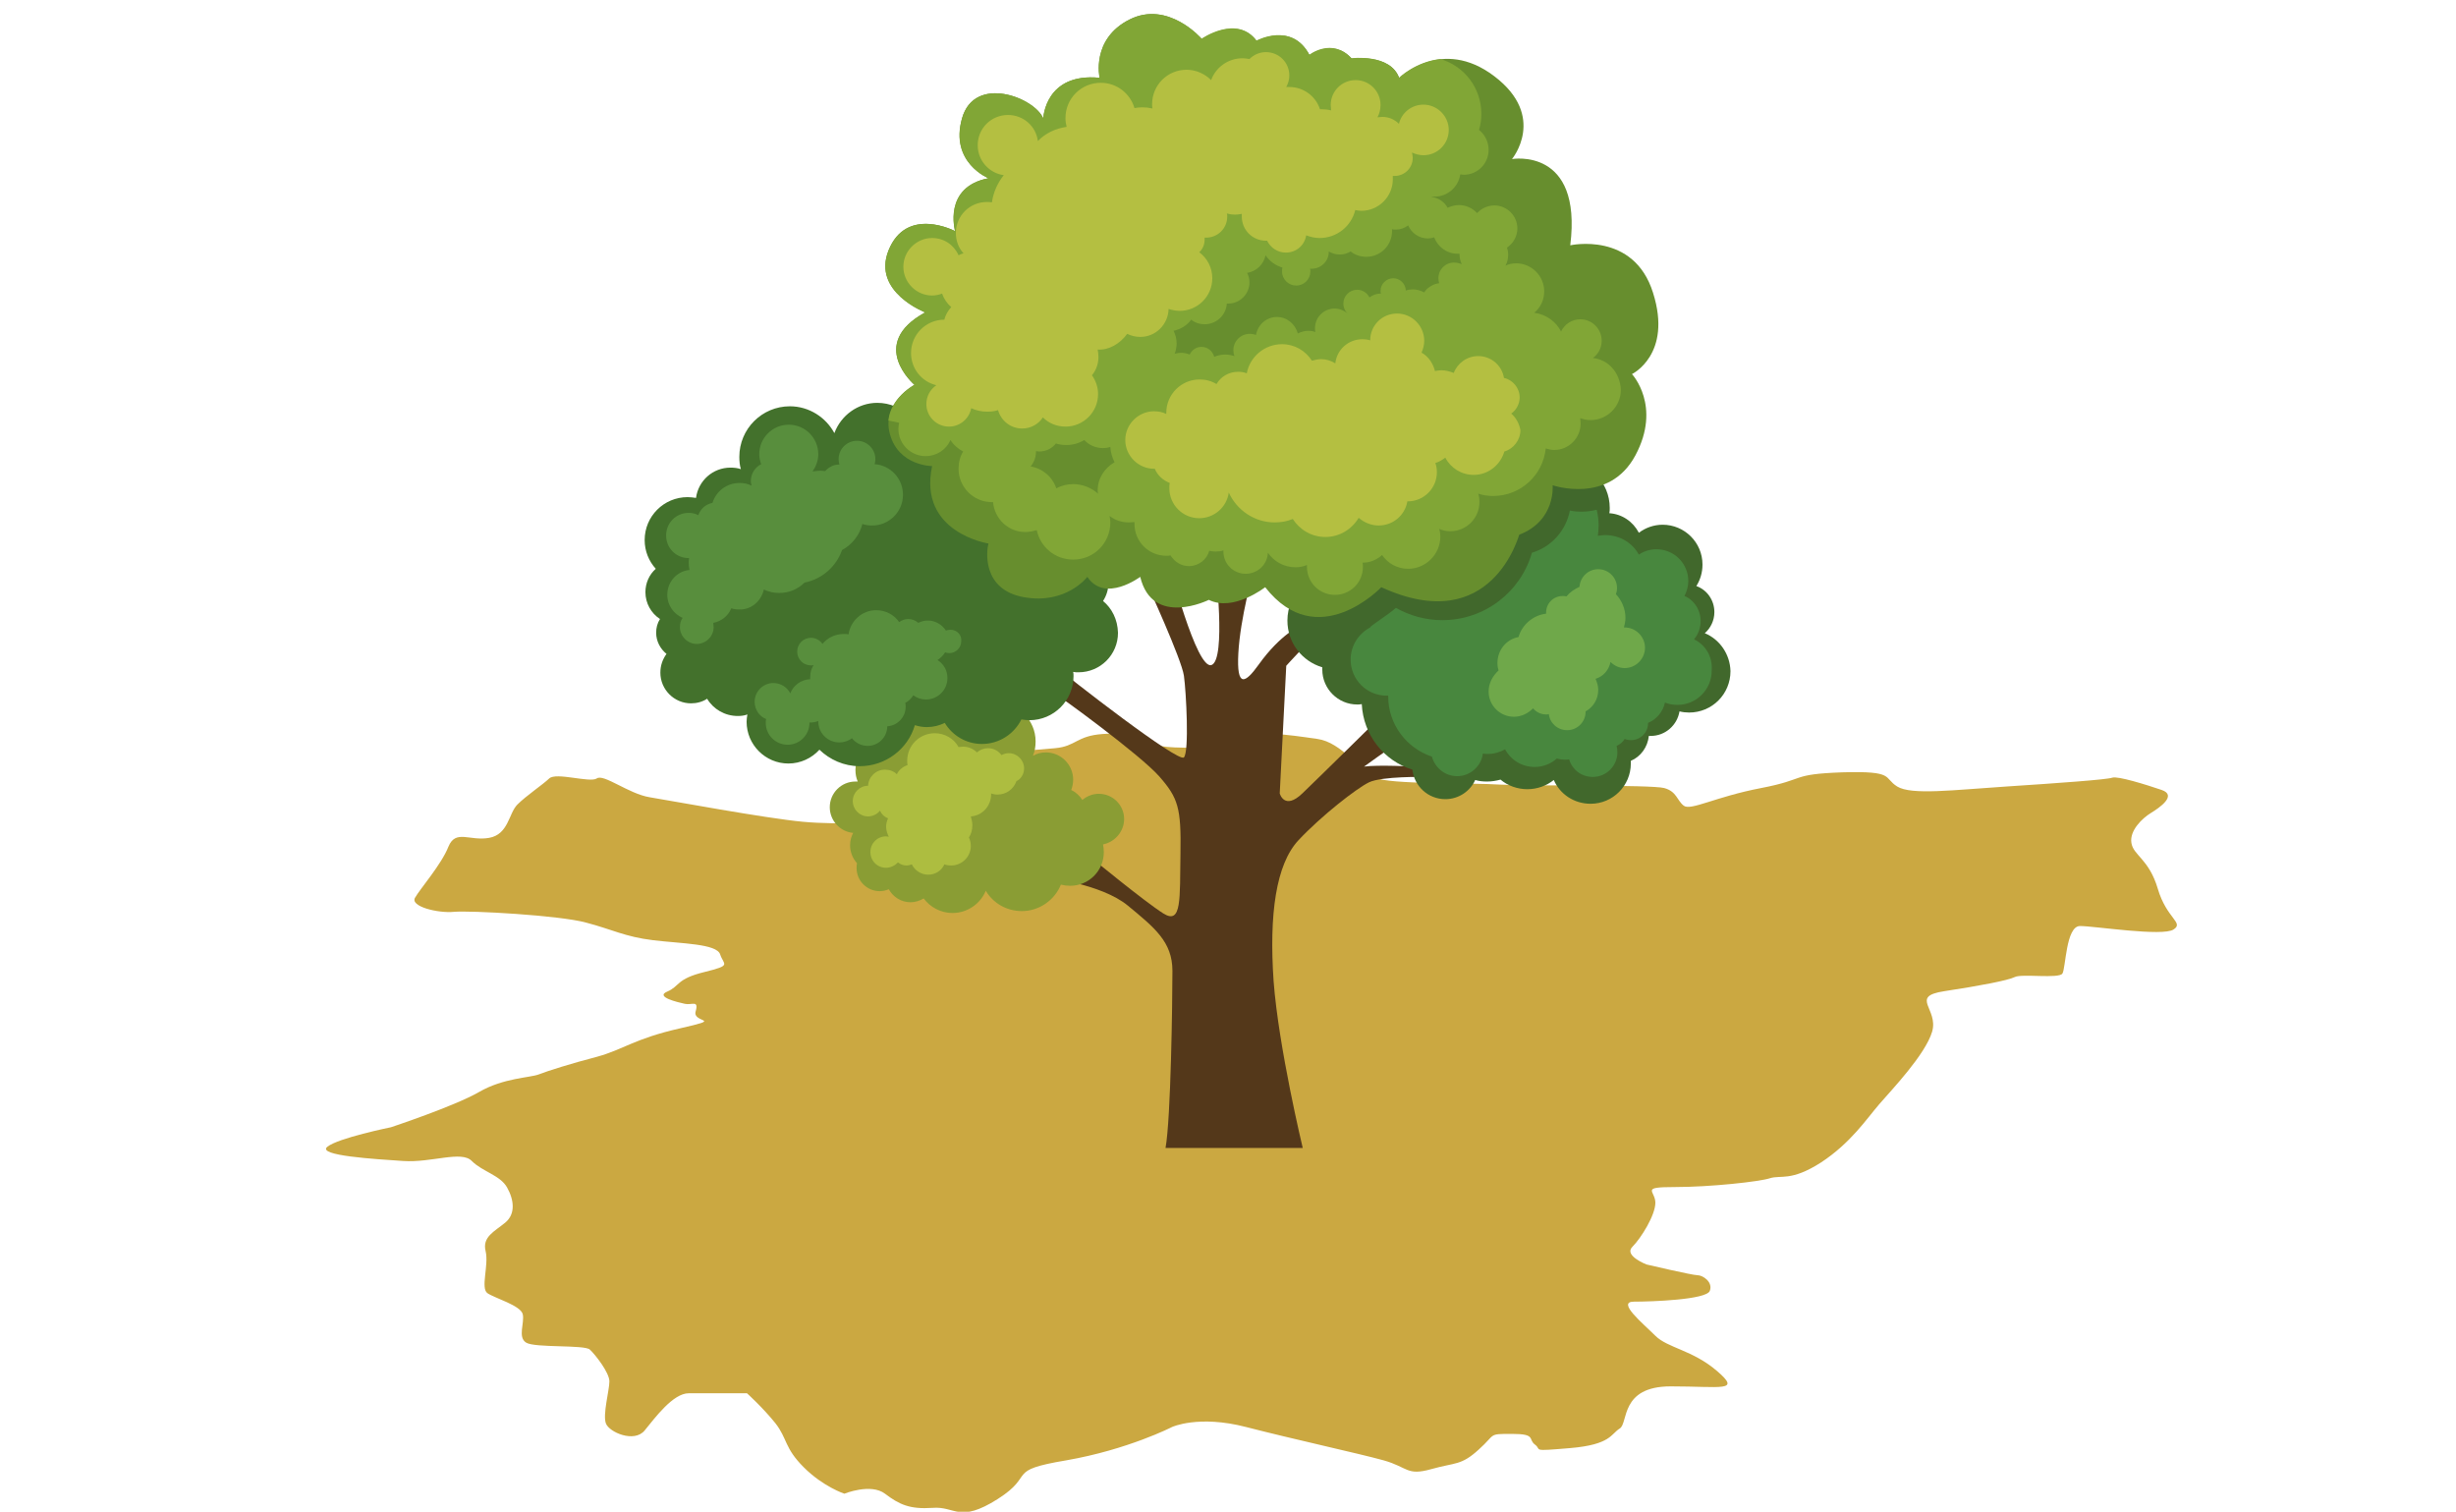 <?xml version="1.0" encoding="utf-8"?>
<!-- Generator: Adobe Illustrator 24.1.2, SVG Export Plug-In . SVG Version: 6.00 Build 0)  -->
<svg version="1.1" id="Capa_18" xmlns="http://www.w3.org/2000/svg" xmlns:xlink="http://www.w3.org/1999/xlink" x="0px" y="0px"
	 viewBox="0 0 640.8 394.4" style="enable-background:new 0 0 640.8 394.4;" xml:space="preserve">
<style type="text/css">
	.st0{fill:#CBA841;}
	.st1{fill:#54381A;}
	.st2{fill:#8A9D34;}
	.st3{fill:#43712C;}
	.st4{fill:#41682C;}
	.st5{fill:#678E2E;}
	.st6{fill:#81A636;}
	.st7{fill:#48873E;}
	.st8{fill:#6FA84A;}
	.st9{fill:#588E3D;}
	.st10{fill:#ADBD40;}
	.st11{fill:#B4BF41;}
</style>
<path class="st0" d="M343.8,192.8c-8.3-1.2-15.6-2.3-19.8,0s0.5,2.3-11,2.3c-11.5,0-10.1-0.5-13.8-1.8c-3.7-1.4-4.6-2.3-11.5-1.8
	c-6.9,0.5-6.9,3.2-12.4,3.7c-5.5,0.5-9.2,0.9-12,0c-2.8-0.9-8.3,1.1-9.7,0.5c-1.4-0.5-5.1,3.6-7.8,6.8c-2.8,3.2-4.1,6-5.1,7.8
	c-0.9,1.8,0.5,4.1-4.1,4.1s-17.5,0.9-27.1,0c-9.7-0.9-34.5-5.5-40-6.4c-5.5-0.9-12-6.2-13.8-4.9c-1.8,1.2-10.6-1.7-12.4,0
	c-1.8,1.7-6,4.5-8.3,6.8c-2.3,2.3-2.3,7.8-7.4,8.7s-8.7-2.3-10.6,2.3c-1.8,4.6-7.4,11-8.7,13.3c-1.4,2.3,6,4.1,10.1,3.7
	s27.6,0.9,34.5,2.8c6.9,1.8,10.1,3.7,17.5,4.6s16.6,0.9,17.5,3.7c0.9,2.8,3.2,2.8-4.1,4.6c-7.4,1.8-6.4,3.7-9.7,5.1s2.8,2.8,4.6,3.2
	s3.7-1.1,2.8,2c-0.9,3.1,7.8,1.7-4.1,4.4s-14.7,5.5-21.6,7.4c-6.9,1.8-12.9,3.7-15.2,4.6c-2.3,0.9-9.2,0.9-15.6,4.6
	c-6.4,3.7-23,9.2-23,9.2s-13.8,2.8-16.6,5.1c-2.8,2.3,12.4,3.2,19.8,3.7c7.4,0.5,15.2-2.8,17.9,0c2.8,2.8,7.4,3.7,9.2,6.9
	s2.3,6.9-0.5,9.2c-2.8,2.3-6,3.7-5.1,7.4c0.9,3.7-1.4,9.7,0.5,11s8.7,3.2,9.2,5.5c0.5,2.3-1.4,6,0.9,7.4s15.2,0.5,16.6,1.8
	s5.1,6,5.1,8.3c0,2.3-1.8,8.7-0.9,11c0.9,2.3,7.4,5.1,10.1,1.8s7.4-9.7,11.5-9.7c4.1,0,15.2,0,15.2,0s4.1,3.7,7.4,7.8
	c3.2,4.1,2.3,6.4,7.4,11.5c5.1,5.1,10.6,6.9,10.6,6.9s6.9-2.8,10.6,0s6.4,4.1,12.4,3.7c6-0.5,6.9,4.1,17-2.3
	c10.1-6.4,1.8-7.4,17.9-10.1c16.1-2.8,27.6-8.7,27.6-8.7s6.9-3.2,19.3,0c12.4,3.2,29.4,6.9,35.9,8.7c6.4,1.8,6,4.1,12.4,2.3
	c6.4-1.8,7.8-0.9,12.4-5.1c4.6-4.1,2.3-4.1,8.7-4.1s4.1,1.4,6,2.8s-1.4,1.8,9.2,0.9c10.6-0.9,10.6-3.7,12.9-5.1
	c2.3-1.4,0-11,13.3-11c13.3,0,18.5,1.5,12.1-4c-6.4-5.5-12.9-6-16.1-9.2s-10.2-8.9-5.6-8.9s18.9-0.5,19.8-2.8
	c0.9-2.3-1.8-4.1-3.2-4.1s-13.3-2.8-13.3-2.8s-6-2.3-3.7-4.6c2.3-2.3,6-8.3,6-11.5c0-3.2-4.1-4.1,5.1-4.1s22.1-1.4,24.8-2.3
	c2.8-0.9,5.5,0.9,13.3-4.1c7.8-5.1,12-11.5,15.2-15.2c3.2-3.7,12-12.9,13.8-18.9s-6-9.2,3.2-10.6s16.6-2.8,18.4-3.7
	c1.8-0.9,11.5,0.5,12.4-0.9c0.9-1.4,0.9-12.4,4.6-12.4c3.7,0,21.6,2.8,24.4,0.9c2.8-1.8-1.8-2.8-4.1-10.6s-6.4-8.7-6.9-12
	c-0.5-3.2,2.8-6.4,5.1-7.8c2.3-1.4,6.9-4.6,2.8-6c-4.1-1.4-11.5-3.7-12.9-3.2c-1.4,0.5-13.8,1.4-27.6,2.3c-13.8,0.9-24.8,2.3-28.5,0
	c-3.7-2.3-0.5-4.1-14.3-3.7c-13.8,0.5-9.2,1.8-21.2,4.1s-18.4,6-20.2,4.6c-1.8-1.4-1.8-3.7-5.1-4.6s-35.4-0.5-42.8-0.9
	c-7.4-0.5-29,0-32.6-1.8C354.8,201,350,193.7,343.8,192.8z"/>
<g>
	<path class="st1" d="M299.3,152.4c0,0,9,19.6,9.6,23.9c0.6,4.3,1.4,19.8,0,21.3s-29.4-20.2-35.2-25.1c0,0,0.4,8,1.4,8.4
		s22.5,16.1,27.4,21.7s5.7,8.2,5.5,20c-0.2,11.9,0.4,18.8-4.5,15.7s-19-14.7-19-14.7l-11.9,5.3c0,0,14.7,1.6,21.7,7.4
		c6.9,5.7,11.6,9.4,11.6,17c0,7.6-0.4,38.6-1.8,46.2h35.8c0,0-6.3-26.2-7.6-43.5c-1.2-17.4,0.6-30.5,6.5-36.8s15.1-13.5,18.4-15.1
		c3.3-1.6,14.5-1.4,14.5-1.4l-2.7-2.7c0,0-9.4-0.5-13.1,0c0,0,6.9-5,8.2-5.7c1.2-0.6-4.3-6.9-4.3-6.9s-15.3,15.1-20,19.6
		c-4.7,4.5-5.9,0-5.9,0l1.7-33.3c0,0,6.2-6.9,8.5-8.5c2.2-1.6-4.7-2-4.7-2s-5.2,2.1-11,10.2c-3.5,4.9-5.8,6.2-5.3-3
		c0.5-9.2,3.9-21.2,3.9-21.2l-9.9-1.4c0,0,2.9,24.3-1,25.7s-11.1-26.6-11.1-26.6L299.3,152.4z"/>
	<path class="st2" d="M293.3,213.7c0-3.7-3-6.6-6.6-6.6c-1.6,0-3.1,0.6-4.3,1.6c-0.7-1.1-1.7-2-2.9-2.6c0.3-0.8,0.5-1.7,0.5-2.7
		c0-3.9-3.2-7.1-7.1-7.1c-1.2,0-2.4,0.3-3.4,0.9c0.5-1.2,0.7-2.4,0.7-3.8c0-5.5-4.5-10-10-10c-1.2,0-2.3,0.2-3.3,0.6
		c-2.3-1-4.9-1.6-7.6-1.6c-7.5,0-14,4.4-17,10.7c-0.4-0.1-0.8-0.1-1.2-0.1c-4.4,0-7.9,3.5-7.9,7.9c0,1.1,0.2,2.1,0.6,3
		c-0.2,0-0.4,0-0.6,0c-3.7,0-6.7,3-6.7,6.7c0,3.5,2.7,6.4,6.1,6.7c-0.5,1-0.8,2-0.8,3.2c0,1.8,0.7,3.5,1.8,4.7
		c-0.1,0.4-0.1,0.9-0.1,1.3c0,3.3,2.7,6,6,6c0.9,0,1.7-0.2,2.4-0.5c1.1,2,3.2,3.4,5.7,3.4c1.2,0,2.4-0.4,3.4-1
		c1.7,2.3,4.5,3.8,7.5,3.8c3.9,0,7.3-2.4,8.7-5.8c1.9,3.2,5.4,5.3,9.4,5.3c4.6,0,8.6-2.9,10.2-6.9c0.8,0.2,1.6,0.3,2.4,0.3
		c4.9,0,8.8-3.9,8.8-8.8c0-0.7-0.1-1.4-0.2-2C290.9,219.7,293.3,216.9,293.3,213.7z"/>
	<path class="st3" d="M287.8,156.8c0.9-1.4,1.4-3,1.4-4.7c0-5-4-9-9-9c-5,0-39.4-19.6-39.4-26.1c0-6.5-5.3-11.9-11.9-11.9
		c-5.1,0-9.5,3.3-11.2,7.9c-2.2-4.1-6.6-7-11.6-7c-7.3,0-13.2,5.9-13.2,13.2c0,1.1,0.1,2.2,0.4,3.2c-0.8-0.3-1.8-0.4-2.7-0.4
		c-4.6,0-8.4,3.4-9,7.9c-0.7-0.1-1.5-0.2-2.2-0.2c-6.2,0-11.2,5-11.2,11.2c0,2.9,1.1,5.5,2.9,7.5c-1.7,1.5-2.7,3.7-2.7,6.1
		c0,2.9,1.5,5.5,3.8,7c-0.7,1.1-1,2.3-1,3.6c0,2.2,1.1,4.2,2.7,5.5c-1,1.4-1.6,3-1.6,4.9c0,4.4,3.6,8,8,8c1.5,0,3-0.4,4.2-1.2
		c1.6,2.7,4.6,4.5,8,4.5c0.9,0,1.7-0.1,2.5-0.4c-0.1,0.6-0.2,1.3-0.2,1.9c0,6,4.9,10.9,10.9,10.9c3.2,0,6.1-1.4,8.1-3.6
		c2.7,2.6,6.4,4.3,10.5,4.3c6.8,0,12.6-4.5,14.4-10.7c1,0.3,2,0.5,3.1,0.5c1.7,0,3.3-0.4,4.7-1.1c2,3.3,5.6,5.5,9.7,5.5
		c4.5,0,8.4-2.6,10.3-6.4c0.7,0.1,1.4,0.2,2.1,0.2c6.3,0,11.5-5.1,11.5-11.5c0-0.4,0-0.8-0.1-1.1c0.5,0.1,0.9,0.1,1.4,0.1
		c5.7,0,10.3-4.6,10.3-10.3C291.6,161.6,290.1,158.7,287.8,156.8z"/>
	<path class="st4" d="M444.8,165.2c1.5-1.3,2.5-3.3,2.5-5.5c0-3.1-1.9-5.8-4.7-6.8c1-1.6,1.6-3.5,1.6-5.6c0-5.8-4.7-10.4-10.4-10.4
		c-2.3,0-4.5,0.8-6.2,2.1c-1.5-2.9-4.4-4.9-7.7-5.1c0.1-0.5,0.1-0.9,0.1-1.4c0-6.7-5.4-12.1-12.1-12.1c-6.7,0-12.1,5.4-12.1,12.1
		c0,6.7-40.2,16.7-47.2,16.7c-7,0-12.7,5.7-12.7,12.7c0,5.8,3.8,10.6,9.1,12.2c0,0.2,0,0.4,0,0.6c0,5,4.1,9.1,9.1,9.1
		c0.4,0,0.8,0,1.2-0.1c0.4,8.1,5.8,14.8,13.2,17.1c0.5,4.3,4.1,7.7,8.6,7.7c3.5,0,6.5-2.1,7.8-5c1,0.3,2,0.4,3.1,0.4
		c1.2,0,2.4-0.2,3.5-0.5c1.9,1.6,4.4,2.5,7,2.5c2.6,0,5-0.9,6.9-2.4c1.6,3.7,5.3,6.2,9.6,6.2c5.8,0,10.5-4.7,10.5-10.5
		c0-0.2,0-0.4,0-0.7c2.6-1.1,4.4-3.6,4.7-6.5c0.2,0,0.4,0,0.5,0c3.8,0,6.9-2.8,7.5-6.4c0.8,0.2,1.7,0.3,2.5,0.3
		c6,0,10.8-4.8,10.8-10.8C451.4,170.7,448.7,166.8,444.8,165.2z"/>
	<path class="st5" d="M360.4,153.2c0,0-16.6,17.5-30.3,0c0,0-8.3,6.5-14.7,3.3c0,0-14.7,7.3-17.9-6c0,0-9.2,6.9-13.8,0
		c0,0-5.5,7.3-16.6,5.3c-11-2-9.7-12.2-9.2-14c0,0-18.4-2.8-14.7-20.2c0,0-8.7,0-11-8.3s6.4-12.9,6.4-12.9s-12.4-10.6,2.8-18.9
		c0,0-13.8-5.3-9.6-16.1c4.7-11.8,17.4-5.1,17.4-5.1s-3.2-11.5,8.7-13.8c0,0-10.1-4.1-6.9-15.6s18.9-5.5,21.2,0
		c0,0,0.5-12,14.7-10.6c0,0-2.3-10.1,7.8-15.2c10.1-5.1,18.9,5.1,18.9,5.1s9.2-6.4,14.3,0.5c0,0,9.2-5.1,13.8,3.7c0,0,6-4.6,11,0.9
		c0,0,10.1-1.4,12.4,5.1c0,0,11-11,24.8-0.5s4.6,21.6,4.6,21.6s18.4-3.2,15.2,22.5c0,0,16.6-3.7,21.6,12.4
		c5.1,16.1-5.5,21.2-5.5,21.2s7.8,8.3,0.9,21.2c-6.9,12.9-21.6,7.8-21.6,7.8s0.9,9.2-8.7,12.9C396.3,139.4,389.4,166.5,360.4,153.2z
		"/>
	<path class="st6" d="M415.6,93.4c1.4-1,2.3-2.6,2.3-4.5c0-3.1-2.5-5.6-5.6-5.6c-2.2,0-4.1,1.3-5,3.2c-1.3-2.6-3.9-4.5-7-4.9
		c1.6-1.3,2.6-3.3,2.6-5.6c0-4-3.3-7.3-7.3-7.3c-1,0-2,0.2-2.8,0.6c0.5-0.9,0.7-1.9,0.7-2.9c0-0.6-0.1-1.2-0.3-1.8
		c1.6-1.1,2.7-2.9,2.7-5c0-3.3-2.7-6-6-6c-1.8,0-3.4,0.8-4.5,2c-1.2-1.3-2.9-2.1-4.8-2.1c-1,0-2,0.3-2.9,0.7
		c-0.8-1.5-2.4-2.6-4.1-2.8l0-0.1c0.2,0,0.5,0,0.7,0c3.4,0,6.2-2.5,6.7-5.8c0.3,0,0.6,0.1,0.9,0.1c3.6,0,6.5-2.9,6.5-6.5
		c0-2.1-1-4-2.5-5.2c0.4-1.3,0.6-2.8,0.6-4.2c0-6.8-4.5-12.5-10.7-14.3c-6.5,0.7-10.8,4.9-10.8,4.9c-2.3-6.4-12.4-5.1-12.4-5.1
		c-5.1-5.5-11-0.9-11-0.9c-4.6-8.7-13.8-3.7-13.8-3.7c-5.1-6.9-14.3-0.5-14.3-0.5S304.8,0,294.7,5.1c-10.1,5.1-7.8,15.2-7.8,15.2
		c-14.3-1.4-14.7,10.6-14.7,10.6c-2.3-5.5-17.9-11.5-21.2,0s6.9,15.6,6.9,15.6c-12,2.3-8.7,13.8-8.7,13.8s-12.7-6.7-17.4,5.1
		c-4.3,10.8,9.6,16.1,9.6,16.1c-15.2,8.3-2.8,18.9-2.8,18.9s-6.2,3.3-6.8,9.3l2.8,0.6c-0.1,0.5-0.2,1-0.2,1.6c0,3.9,3.2,7.1,7.1,7.1
		c2.9,0,5.4-1.7,6.5-4.2c0.8,1.3,2,2.3,3.3,3c-0.8,1.3-1.2,2.8-1.2,4.5c0,4.8,3.9,8.7,8.7,8.7c0.1,0,0.2,0,0.3,0
		c0.4,4.4,4,7.8,8.4,7.8c1,0,2-0.2,3-0.5c0.9,4.4,4.8,7.7,9.5,7.7c5.4,0,9.7-4.3,9.7-9.7c0-0.6-0.1-1.2-0.2-1.7
		c1.4,1.1,3.1,1.7,5,1.7c0.5,0,1-0.1,1.5-0.1c0,0.2,0,0.3,0,0.5c0,4.6,3.7,8.3,8.3,8.3c0.4,0,0.7,0,1.1-0.1c1,1.6,2.7,2.8,4.8,2.8
		c2.5,0,4.7-1.7,5.3-4c0.5,0.1,1.1,0.2,1.7,0.2c0.7,0,1.4-0.1,2-0.3c0,0.1,0,0.2,0,0.3c0,3.2,2.6,5.8,5.8,5.8c3.1,0,5.7-2.4,5.8-5.5
		c1.6,2.3,4.2,3.8,7.2,3.8c1.1,0,2.1-0.2,3-0.6c0,0.2,0,0.3,0,0.5c0,4,3.2,7.3,7.3,7.3c4,0,7.3-3.2,7.3-7.3c0-0.4,0-0.8-0.1-1.1
		c0,0,0.1,0,0.1,0c1.9,0,3.7-0.8,5-2c1.5,2.2,4,3.6,6.8,3.6c4.6,0,8.4-3.8,8.4-8.4c0-0.7-0.1-1.4-0.3-2c0.9,0.4,1.9,0.6,2.9,0.6
		c4.2,0,7.6-3.4,7.6-7.6c0-0.8-0.1-1.5-0.3-2.2c1.2,0.4,2.5,0.6,3.9,0.6c7.1,0,13-5.4,13.7-12.4c0.7,0.2,1.5,0.4,2.2,0.4
		c3.8,0,6.9-3.1,6.9-6.9c0-0.5-0.1-1-0.1-1.4c0.8,0.3,1.7,0.5,2.7,0.5c4.3,0,7.9-3.5,7.9-7.9C422.7,97.2,419.6,93.8,415.6,93.4z
		 M286.4,127.9c0,0.3,0,0.6,0.1,0.9c-1.7-1.5-4-2.5-6.5-2.5c-1.6,0-3.1,0.4-4.4,1.1c-1-3-3.6-5.2-6.7-5.7c0.9-1.1,1.4-2.4,1.4-3.9
		c0,0,0,0,0-0.1c0.3,0,0.5,0.1,0.8,0.1c1.8,0,3.4-0.8,4.4-2.1c0.9,0.3,1.8,0.4,2.8,0.4c1.7,0,3.3-0.5,4.6-1.3
		c1.2,1.3,2.9,2.1,4.9,2.1c0.7,0,1.3-0.1,1.9-0.3c0.1,1.5,0.5,2.8,1.1,4C288.2,122.1,286.4,124.8,286.4,127.9z M379.4,68.5
		c-2.3,0-4.1,1.8-4.1,4.1c0,0.5,0.1,0.9,0.2,1.3c-1.2,0.1-2.3,0.7-3.2,1.5c-0.3,0.3-0.5,0.6-0.7,0.9c-0.9-0.5-1.9-0.8-3-0.8
		c-0.6,0-1.3,0.1-1.8,0.3c-0.1-1.8-1.5-3.2-3.3-3.2c-1.8,0-3.3,1.5-3.3,3.3c0,0.2,0,0.5,0.1,0.7c0,0,0,0-0.1,0c-1.1,0-2.1,0.4-2.9,1
		c-0.6-1.2-1.8-2-3.2-2c-2,0-3.6,1.6-3.6,3.6c0,1.1,0.5,2.1,1.3,2.8c0,0,0,0,0,0c-0.9-0.9-2.2-1.5-3.6-1.5c-2.8,0-5.1,2.3-5.1,5.1
		c0,0.3,0,0.7,0.1,1c-0.6-0.2-1.2-0.3-1.8-0.3c-1,0-2,0.3-2.8,0.7c-0.6-2.4-2.8-4.3-5.4-4.3c-2.8,0-5,2-5.5,4.7
		c-0.5-0.2-1-0.3-1.6-0.3c-2.4,0-4.3,1.9-4.3,4.3c0,0.5,0.1,1.1,0.3,1.5c-0.7-0.2-1.5-0.4-2.3-0.4c-1.1,0-2.1,0.2-3,0.6
		c-0.4-1.5-1.7-2.6-3.3-2.6c-1.4,0-2.5,0.8-3.1,2c-1.2-0.5-2.6-0.6-3.9-0.2c0.3-0.8,0.5-1.8,0.5-2.7c0-1.2-0.3-2.3-0.8-3.3
		c1.9-0.4,3.5-1.4,4.6-2.9c1,0.8,2.2,1.2,3.5,1.2c3.1,0,5.6-2.4,5.8-5.4c0.1,0,0.3,0,0.4,0c3,0,5.5-2.5,5.5-5.5
		c0-0.9-0.2-1.7-0.6-2.5c2.4-0.4,4.3-2.2,4.8-4.6c1,1.5,2.6,2.7,4.4,3.2c-0.1,0.3-0.1,0.7-0.1,1c0,2.1,1.7,3.7,3.7,3.7
		c2.1,0,3.7-1.7,3.7-3.7c0-0.2,0-0.5-0.1-0.7c1.3,0.1,2.6-0.3,3.6-1.3c0.9-0.9,1.3-2,1.3-3.2c0.8,0.5,1.8,0.8,2.9,0.8
		c1,0,2-0.3,2.8-0.8c1.1,0.9,2.5,1.4,4.1,1.4c3.7,0,6.7-3,6.7-6.7c0-0.2,0-0.3,0-0.5c0.3,0.1,0.6,0.1,1,0.1c1.2,0,2.3-0.4,3.2-1.1
		c0.9,2,2.8,3.4,5.1,3.4c0.6,0,1.2-0.1,1.7-0.3c0.9,2.5,3.3,4.3,6.1,4.3c0.2,0,0.3,0,0.5,0c0,0,0,0,0,0c0,1,0.2,1.9,0.6,2.7
		C381,68.8,380.3,68.5,379.4,68.5z"/>
	<path class="st7" d="M442,166.8c2.4-2.9,2.3-7.2-0.4-9.9c-0.6-0.6-1.3-1.1-2.1-1.4c0.6-1.2,1-2.5,1-3.9c0-4.6-3.7-8.3-8.3-8.3
		c-1.7,0-3.3,0.5-4.6,1.4c-1.7-3.1-5-5.1-8.8-5.1c-0.6,0-1.3,0.1-1.9,0.2c0.1-0.9,0.2-1.9,0.2-2.8c0-1.4-0.2-2.7-0.5-4
		c-1.3,0.3-2.6,0.5-3.9,0.5c-1.1,0-2.1-0.1-3.1-0.3c-1,5.2-4.8,9.5-9.9,11c-2.9,10.2-12.3,17.6-23.4,17.6c-4.4,0-8.5-1.2-12.1-3.2
		c-2.1,1.9-6.9,4.8-6.7,5.1c-3,1.6-5.1,4.7-5.1,8.4c0,5.2,4.2,9.4,9.4,9.4c0.1,0,0.3,0,0.4,0c0,0.1,0,0.1,0,0.2
		c0,7.3,4.8,13.5,11.4,15.7c0.8,2.9,3.4,5.1,6.6,5.1c3.4,0,6.3-2.6,6.7-5.9c0.5,0.1,0.9,0.1,1.4,0.1c1.6,0,3.1-0.5,4.4-1.2
		c1.5,2.8,4.4,4.6,7.7,4.6c2.2,0,4.2-0.8,5.8-2.2c0.7,0.2,1.4,0.3,2.1,0.3c0.4,0,0.7,0,1.1-0.1c0.8,2.7,3.2,4.6,6.2,4.6
		c3.5,0,6.4-2.9,6.4-6.4c0-0.6-0.1-1.2-0.2-1.7c0.9-0.4,1.6-1,2.1-1.8c0.5,0.2,1.1,0.3,1.7,0.3c2.4,0,4.4-2,4.4-4.4c0,0,0-0.1,0-0.1
		c2.2-0.9,3.9-2.9,4.4-5.3c1,0.4,2.1,0.6,3.3,0.6c4.9,0,8.9-4,8.9-8.9C446.9,171.2,444.9,168.2,442,166.8z"/>
	<path class="st8" d="M388.4,180.4c0,3.7,3,6.6,6.6,6.6c2,0,3.7-0.9,5-2.2c0.8,1,2.1,1.6,3.4,1.6c0.2,0,0.5,0,0.7-0.1
		c0.3,2.4,2.3,4.2,4.8,4.2c2.7,0,4.8-2.2,4.8-4.8c0,0,0-0.1,0-0.1c2-1.1,3.3-3.2,3.3-5.6c0-1-0.3-2-0.7-2.9c2-0.6,3.5-2.3,3.9-4.4
		c1,1,2.3,1.6,3.7,1.6c2.9,0,5.3-2.4,5.3-5.3c0-2.9-2.4-5.3-5.3-5.3c-0.1,0-0.1,0-0.2,0c0.2-0.8,0.4-1.6,0.4-2.5
		c0-2.4-1-4.6-2.5-6.2c0.2-0.5,0.3-1,0.3-1.6c0-2.7-2.2-4.9-4.9-4.9c-2.6,0-4.7,2-4.9,4.6c-1.3,0.6-2.5,1.4-3.4,2.5
		c-0.3-0.1-0.6-0.1-1-0.1c-2.4,0-4.3,1.9-4.3,4.3c0,0.1,0,0.2,0,0.3c-3.4,0.4-6.3,2.9-7.2,6.1c-3.2,0.6-5.5,3.4-5.5,6.8
		c0,0.7,0.1,1.3,0.3,1.9C389.4,176.4,388.4,178.3,388.4,180.4z"/>
	<path class="st9" d="M199.3,153.8c1.2,0.6,2.6,0.9,4,0.9c2.6,0,4.9-1,6.6-2.7c4.6-0.9,8.3-4.2,9.8-8.5c2.6-1.4,4.6-3.9,5.3-6.8
		c0.8,0.3,1.7,0.4,2.6,0.4c4.4,0,8-3.6,8-8c0-4.2-3.2-7.7-7.4-8c0.1-0.4,0.2-0.8,0.2-1.3c0-2.6-2.1-4.8-4.8-4.8
		c-2.6,0-4.8,2.1-4.8,4.8c0,0.5,0.1,0.9,0.2,1.4c0,0-0.1,0-0.1,0c-1.4,0-2.7,0.7-3.6,1.7c-0.4,0-0.7-0.1-1.1-0.1
		c-0.8,0-1.5,0.1-2.2,0.2c0.9-1.3,1.5-2.8,1.5-4.5c0-4.2-3.4-7.7-7.7-7.7c-4.2,0-7.7,3.4-7.7,7.7c0,0.9,0.2,1.8,0.5,2.6
		c-1.6,0.8-2.7,2.5-2.7,4.4c0,0.4,0.1,0.8,0.2,1.2c-1-0.5-2-0.7-3.2-0.7c-3.3,0-6.1,2.2-7,5.2c-1.7,0.3-3.1,1.5-3.7,3.2
		c-0.8-0.4-1.6-0.6-2.5-0.6c-3.3,0-5.9,2.6-5.9,5.9c0,3.3,2.6,5.9,5.9,5.9c0,0,0.1,0,0.1,0c-0.1,0.5-0.1,0.9-0.1,1.4
		c0,0.6,0.1,1.2,0.2,1.7c-3.3,0.3-5.8,3.1-5.8,6.5c0,2.7,1.7,5,4,6c-0.5,0.7-0.7,1.5-0.7,2.4c0,2.4,2,4.4,4.4,4.4
		c2.4,0,4.4-2,4.4-4.4c0-0.4-0.1-0.7-0.1-1.1c2.1-0.4,3.9-1.8,4.7-3.8c0.6,0.2,1.2,0.3,1.9,0.3C195.9,159.2,198.6,156.9,199.3,153.8
		z M248,164.3c-0.4,0-0.8,0.1-1.2,0.2c-1-1.5-2.7-2.6-4.7-2.6c-0.9,0-1.7,0.2-2.5,0.6c-0.7-0.6-1.6-1-2.6-1c-0.9,0-1.7,0.3-2.4,0.8
		c-1.3-1.9-3.5-3.1-6-3.1c-3.7,0-6.7,2.8-7.2,6.3c-0.4-0.1-0.8-0.1-1.2-0.1c-2.3,0-4.3,1-5.6,2.6c-0.7-1-1.8-1.6-3-1.6
		c-2,0-3.6,1.6-3.6,3.6c0,2,1.6,3.6,3.6,3.6c0.2,0,0.5,0,0.7-0.1c-0.6,0.9-0.9,1.9-0.9,3.1c0,0.2,0,0.4,0,0.6
		c-2.4,0.1-4.4,1.6-5.2,3.7c-0.8-1.6-2.5-2.7-4.4-2.7c-2.7,0-4.9,2.2-4.9,4.9c0,2,1.2,3.8,3,4.5c-0.1,0.3-0.1,0.6-0.1,1
		c0,3.2,2.6,5.7,5.7,5.7c3.2,0,5.7-2.6,5.7-5.7c0,0,0-0.1,0-0.1c0.1,0,0.1,0,0.2,0c0.7,0,1.4-0.1,2.1-0.4c0,0,0,0.1,0,0.1
		c0,3.1,2.5,5.5,5.5,5.5c1.2,0,2.4-0.4,3.3-1.1c0.9,1.2,2.4,2,4.1,2c2.8,0,5.1-2.3,5.1-5.1c0,0,0,0,0,0c2.7-0.2,4.8-2.4,4.8-5.1
		c0-0.4,0-0.7-0.1-1c0.9-0.5,1.6-1.2,2.1-2c0.9,0.7,2.1,1.1,3.3,1.1c3.1,0,5.6-2.5,5.6-5.6c0-2-1-3.7-2.6-4.7c0.8-0.5,1.5-1.2,2-2
		c0.3,0.1,0.7,0.2,1.1,0.2c1.7,0,3.1-1.4,3.1-3.1C251,165.7,249.7,164.3,248,164.3z"/>
	<path class="st10" d="M267.2,200.5c0-2.2-1.8-4-4-4c-0.7,0-1.3,0.2-1.9,0.5c-0.8-1.1-2.1-1.8-3.5-1.8c-1.1,0-2.1,0.4-2.9,1.1
		c-0.9-0.9-2.2-1.5-3.6-1.5c-0.4,0-0.8,0.1-1.2,0.1c-1.2-2.2-3.6-3.6-6.2-3.6c-4,0-7.2,3.2-7.2,7.2c0,0.4,0,0.7,0.1,1.1
		c-1.2,0.4-2.3,1.3-2.8,2.4c-0.8-0.8-1.9-1.2-3.1-1.2c-2.4,0-4.3,1.9-4.4,4.2c0,0,0,0,0,0c-2.2,0-4,1.8-4,4c0,2.2,1.8,4,4,4
		c1.2,0,2.4-0.6,3.1-1.5c0.4,0.9,1.1,1.6,2.1,2c-0.3,0.7-0.5,1.4-0.5,2.2c0,0.9,0.3,1.8,0.7,2.6c-0.2,0-0.5-0.1-0.7-0.1
		c-2.3,0-4.1,1.8-4.1,4.1c0,2.3,1.8,4.1,4.1,4.1c1.2,0,2.3-0.6,3.1-1.4c0.6,0.5,1.4,0.8,2.2,0.8c0.5,0,0.9-0.1,1.4-0.3
		c0.8,1.6,2.4,2.7,4.3,2.7c1.9,0,3.5-1.1,4.2-2.7c0.5,0.2,1.1,0.3,1.8,0.3c2.8,0,5.1-2.3,5.1-5.1c0-0.8-0.2-1.6-0.5-2.2
		c0.6-0.9,0.9-2,0.9-3.2c0-0.8-0.2-1.6-0.4-2.3c3-0.2,5.3-2.7,5.3-5.8c0-0.1,0-0.1,0-0.2c0.5,0.2,1.1,0.3,1.7,0.3
		c2.3,0,4.2-1.5,4.9-3.5C266.3,203.3,267.2,202,267.2,200.5z"/>
	<path class="st11" d="M394.3,107.9c1.3-0.9,2.2-2.5,2.2-4.2c0-2.5-1.8-4.6-4.1-5.1c-0.5-3.2-3.3-5.7-6.7-5.7
		c-2.9,0-5.4,1.8-6.4,4.4c-1-0.4-2.1-0.7-3.2-0.7c-0.6,0-1.1,0.1-1.7,0.2c-0.5-2-1.7-3.8-3.5-4.8c0.4-0.9,0.7-2,0.7-3.1
		c0-3.9-3.2-7.1-7.1-7.1c-3.9,0-7,3.1-7,7c-0.6-0.2-1.3-0.3-2-0.3c-3.7,0-6.7,2.7-7.1,6.3c-1.1-0.7-2.4-1.1-3.7-1.1
		c-0.8,0-1.7,0.2-2.4,0.4c-1.7-2.6-4.5-4.3-7.8-4.3c-4.6,0-8.4,3.3-9.2,7.6c-0.7-0.3-1.5-0.4-2.3-0.4c-2.4,0-4.5,1.3-5.6,3.2
		c-1.3-0.8-2.8-1.2-4.4-1.2c-4.8,0-8.7,3.9-8.7,8.7c0,0.1,0,0.2,0,0.3c-1-0.5-2.1-0.7-3.2-0.7c-4.1,0-7.5,3.4-7.5,7.5
		c0,4.1,3.4,7.5,7.5,7.5c0.1,0,0.1,0,0.2,0c0.7,1.7,2.1,3,3.9,3.7c-0.1,0.5-0.1,0.9-0.1,1.4c0,4.3,3.5,7.8,7.8,7.8
		c3.9,0,7.2-2.9,7.7-6.7c2.1,4.6,6.7,7.8,12,7.8c1.7,0,3.3-0.3,4.7-0.9c1.8,2.8,4.9,4.7,8.5,4.7c3.7,0,6.9-2,8.7-5
		c1.4,1.2,3.2,2,5.2,2c3.8,0,6.9-2.7,7.5-6.3c0,0,0.1,0,0.1,0c4.2,0,7.6-3.4,7.6-7.6c0-0.8-0.1-1.6-0.4-2.4c1-0.3,1.8-0.8,2.6-1.4
		c1.4,2.7,4.2,4.5,7.4,4.5c3.8,0,7-2.6,8-6.1c2.4-0.7,4.2-3,4.2-5.6C396.4,110.6,395.6,109,394.3,107.9z M294.1,87.1
		c1,0.5,2.2,0.8,3.4,0.8c4.1,0,7.3-3.3,7.4-7.3c0.9,0.3,1.9,0.5,2.9,0.5c4.7,0,8.5-3.8,8.5-8.5c0-2.8-1.3-5.2-3.4-6.8
		c0.9-0.8,1.4-2,1.4-3.3c0-0.2,0-0.4,0-0.5c0.1,0,0.3,0,0.4,0c3,0,5.5-2.4,5.5-5.5c0-0.3,0-0.6-0.1-0.8c0.7,0.2,1.4,0.3,2.1,0.3
		c0.6,0,1.2-0.1,1.8-0.2c0,0.2,0,0.4,0,0.7c0,3.5,2.8,6.3,6.3,6.3c0.1,0,0.2,0,0.3,0c0.9,1.8,2.7,3.1,4.9,3.1c2.7,0,4.9-1.9,5.3-4.5
		c1.1,0.4,2.2,0.7,3.5,0.7c4.5,0,8.3-3.1,9.3-7.3c0.5,0.1,1.1,0.2,1.6,0.2c4.5,0,8.2-3.7,8.2-8.2c0-0.3,0-0.6,0-0.9
		c0.2,0,0.3,0,0.5,0c2.6,0,4.7-2.1,4.7-4.7c0-0.5-0.1-0.9-0.2-1.4c0.9,0.4,1.9,0.7,3,0.7c3.7,0,6.6-3,6.6-6.6s-3-6.6-6.6-6.6
		c-3.1,0-5.7,2.1-6.4,5c-1.1-1.1-2.6-1.8-4.3-1.8c-0.4,0-0.9,0.1-1.3,0.1c0.5-0.9,0.8-2,0.8-3.2c0-3.6-2.9-6.5-6.5-6.5
		s-6.5,2.9-6.5,6.5c0,0.5,0.1,0.9,0.1,1.4c-0.8-0.2-1.7-0.3-2.5-0.3c-0.1,0-0.3,0-0.4,0c-1.1-3.4-4.3-5.8-8-5.8c-0.3,0-0.5,0-0.8,0
		c0.5-0.9,0.8-1.9,0.8-3c0-3.4-2.7-6.1-6.1-6.1c-1.7,0-3.2,0.7-4.3,1.8c-0.6-0.1-1.2-0.2-1.8-0.2c-3.8,0-7,2.4-8.2,5.7
		c-1.6-1.6-3.9-2.7-6.4-2.7c-5,0-9,4-9,9c0,0.4,0,0.8,0.1,1.1c-0.9-0.2-1.8-0.3-2.7-0.3c-0.7,0-1.4,0.1-2,0.2
		c-1.1-3.8-4.6-6.6-8.8-6.6c-5.1,0-9.2,4.1-9.2,9.2c0,0.8,0.1,1.5,0.3,2.3c-2.9,0.4-5.6,1.7-7.5,3.7c-0.5-3.9-3.8-6.8-7.8-6.8
		c-4.4,0-7.9,3.5-7.9,7.9c0,4,3,7.3,6.8,7.8c-1.6,2-2.7,4.4-3.1,7.1c-0.4-0.1-0.9-0.1-1.3-0.1c-4.5,0-8.1,3.6-8.1,8.1
		c0,2,0.7,3.9,2,5.3c-0.5,0.1-0.9,0.3-1.3,0.5c-1.2-2.7-3.8-4.5-6.9-4.5c-4.1,0-7.5,3.4-7.5,7.5s3.4,7.5,7.5,7.5
		c0.9,0,1.8-0.2,2.6-0.5c0.5,1.4,1.3,2.6,2.4,3.5c-0.8,0.9-1.5,2-1.8,3.3h0c-4.8,0-8.7,3.9-8.7,8.7c0,4.1,2.8,7.5,6.6,8.4
		c-1.6,1.1-2.6,2.9-2.6,4.9c0,3.3,2.7,5.9,5.9,5.9c2.9,0,5.3-2.1,5.8-4.8c1.3,0.6,2.7,0.9,4.2,0.9c1,0,1.9-0.1,2.8-0.4
		c0.8,2.8,3.3,4.8,6.3,4.8c2.3,0,4.3-1.2,5.4-2.9c1.5,1.5,3.6,2.4,5.9,2.4c4.7,0,8.5-3.8,8.5-8.5c0-1.8-0.6-3.5-1.6-4.9
		c1.1-1.3,1.7-3,1.7-4.8c0-0.6-0.1-1.3-0.2-1.9C289.3,91.4,292.2,89.7,294.1,87.1z"/>
</g>
</svg>
